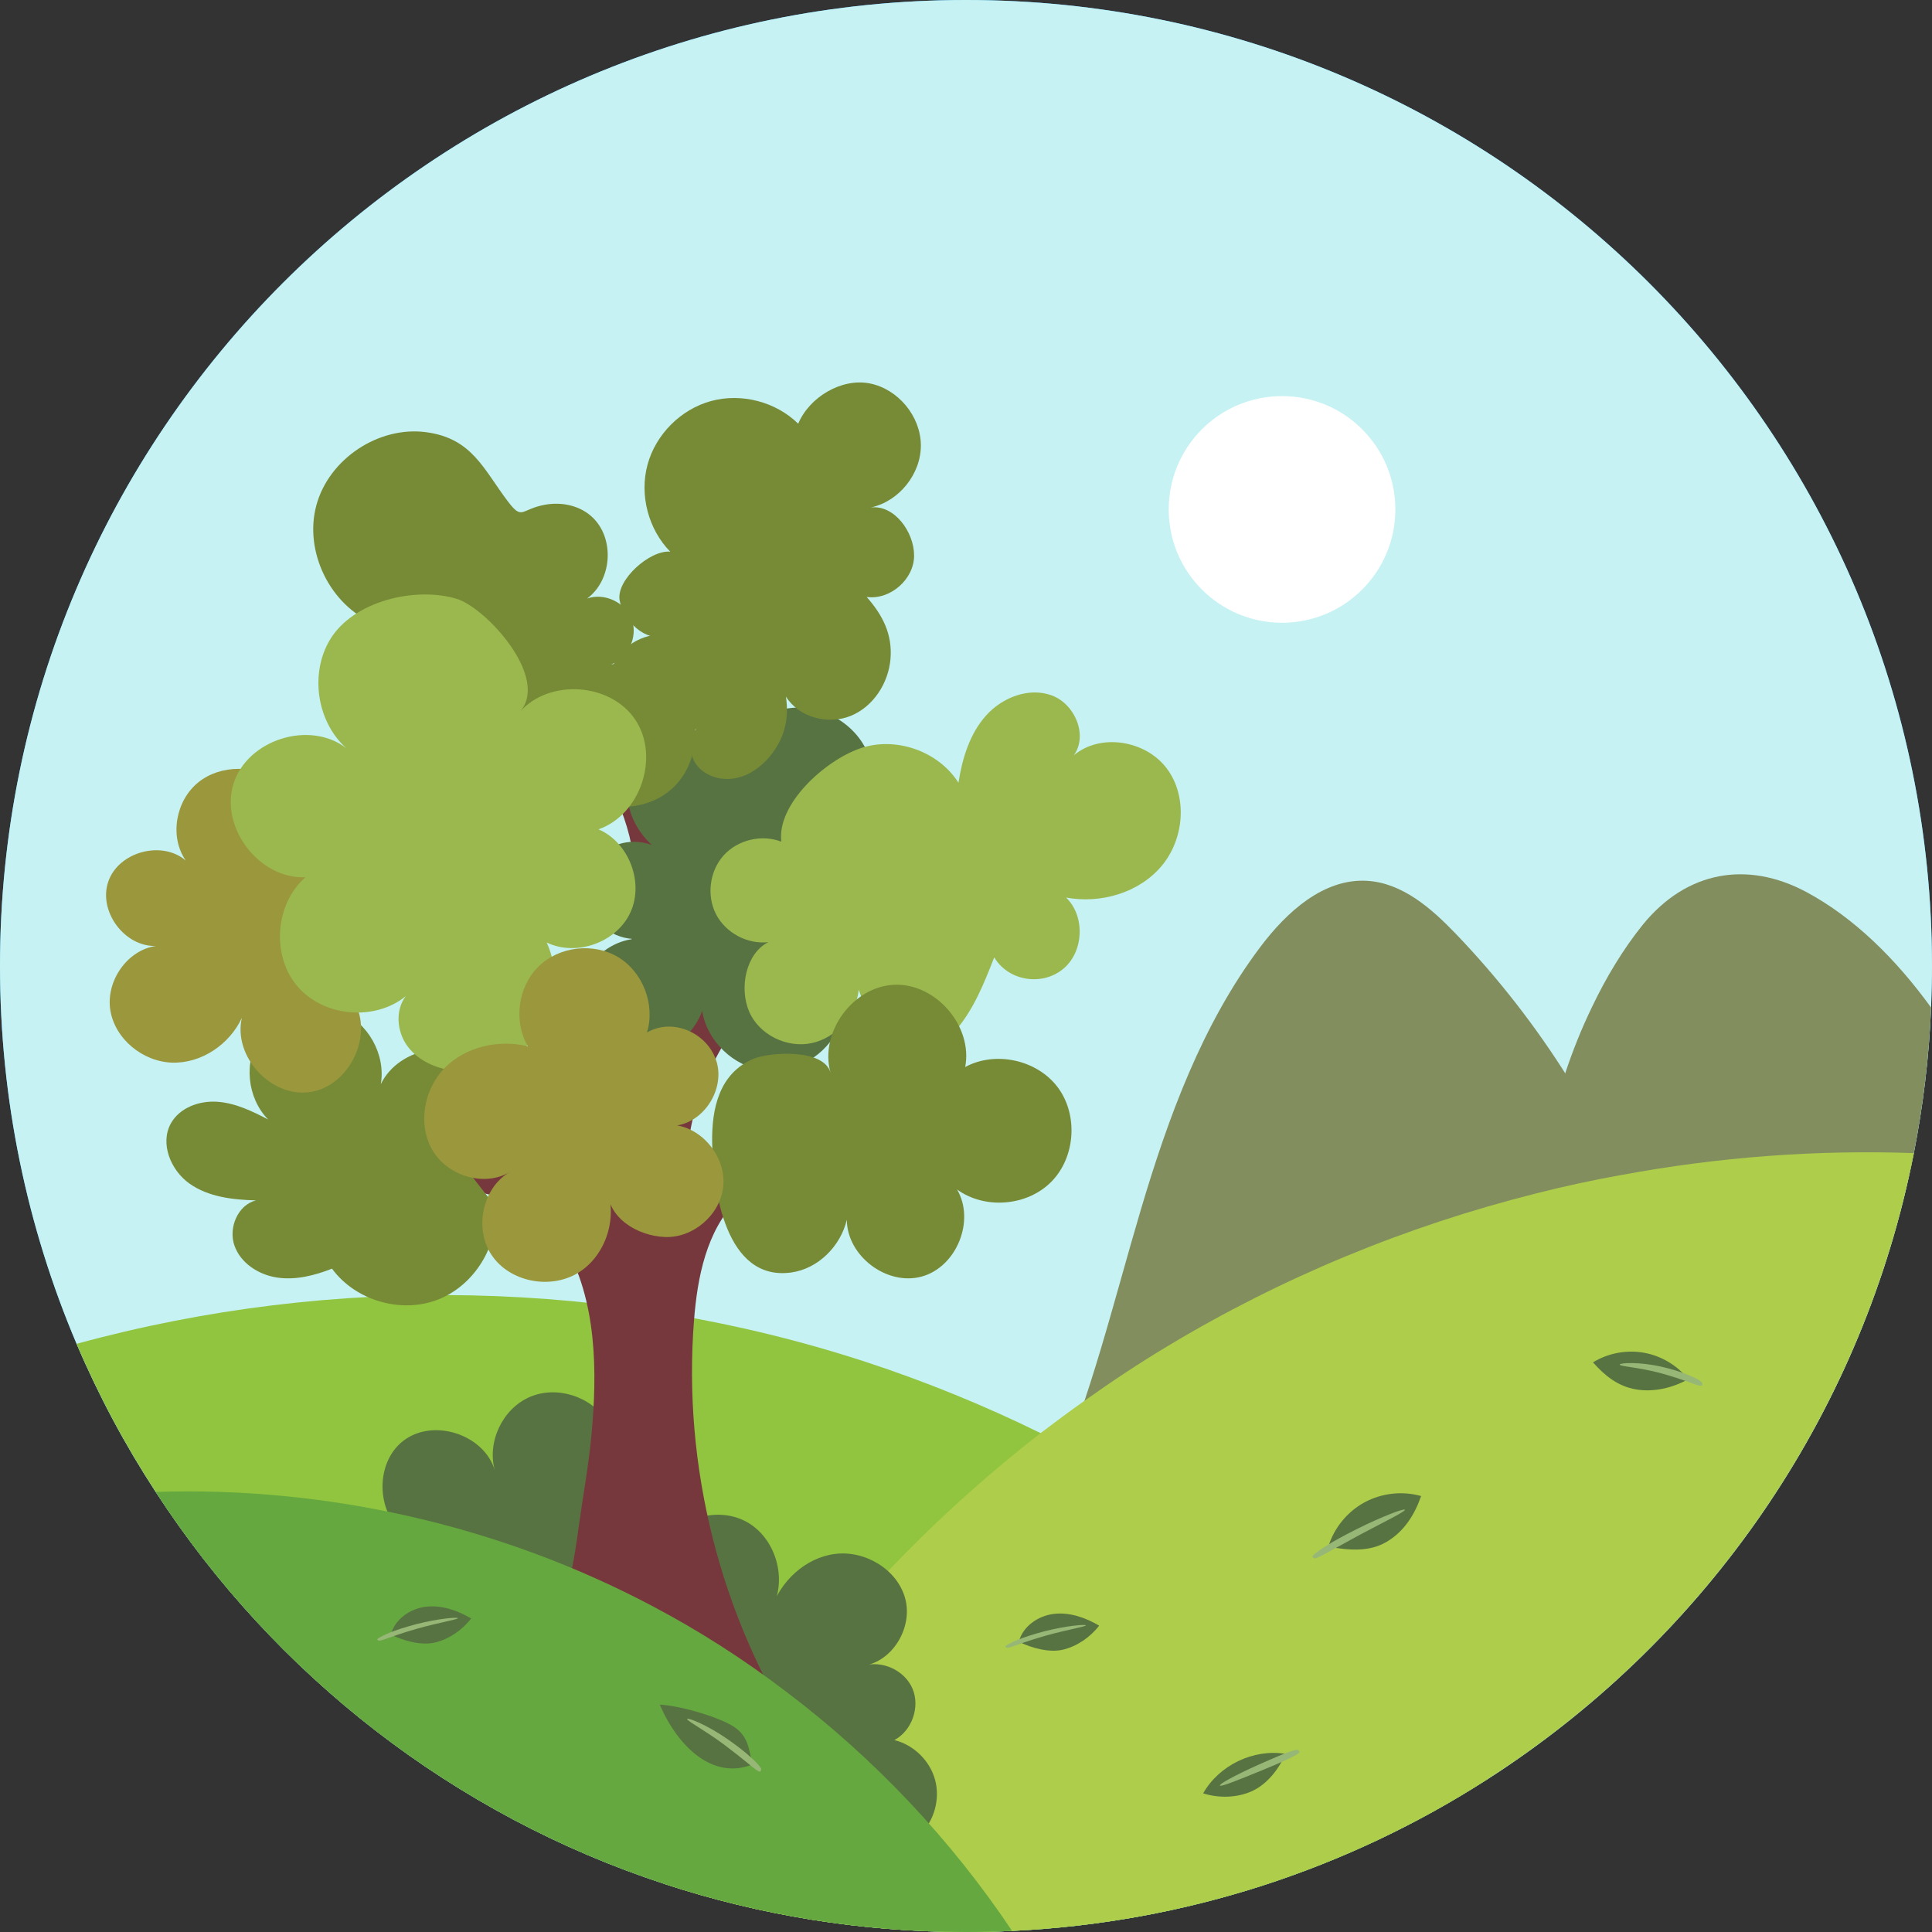 <?xml version="1.0" encoding="UTF-8" standalone="no"?>
<!-- Generator: Adobe Illustrator 27.5.0, SVG Export Plug-In . SVG Version: 6.00 Build 0)  -->

<svg
   version="1.1"
   x="0px"
   y="0px"
   viewBox="0 0 106.46 106.46"
   xml:space="preserve"
   id="svg32"
   sodipodi:docname="august.svg"
   width="106.46"
   height="106.46"
   inkscape:version="1.3.2 (091e20e, 2023-11-25, custom)"
   xmlns:inkscape="http://www.inkscape.org/namespaces/inkscape"
   xmlns:sodipodi="http://sodipodi.sourceforge.net/DTD/sodipodi-0.dtd"
   xmlns="http://www.w3.org/2000/svg"
   xmlns:svg="http://www.w3.org/2000/svg"><rect x="0" y="0" width="106.46" height="106.46" fill="#333333" stroke="none"/><defs
   id="defs32" /><sodipodi:namedview
   id="namedview32"
   pagecolor="#ffffff"
   bordercolor="#000000"
   borderopacity="0.25"
   inkscape:showpageshadow="2"
   inkscape:pageopacity="0.0"
   inkscape:pagecheckerboard="0"
   inkscape:deskcolor="#d1d1d1"
   inkscape:zoom="1.554"
   inkscape:cx="-120.01287"
   inkscape:cy="70.46332"
   inkscape:window-width="1920"
   inkscape:window-height="991"
   inkscape:window-x="2391"
   inkscape:window-y="435"
   inkscape:window-maximized="1"
   inkscape:current-layer="svg32" />

<g
   id="OBJECTS"
   transform="translate(-370.278,-179.304)">

	<g
   id="g32">
		<path
   style="fill:#39b8ff"
   d="m 476.738,232.534 c 0,0.77 -0.02,1.53 -0.05,2.29 -0.11,2.73 -0.44,5.41 -0.95,8.02 -0.09,0.45 -0.18,0.89 -0.28,1.33 -3.1,13.9 -11.63,25.75 -23.26,33.2 -7.61,4.88 -16.55,7.88 -26.15,8.33 -0.84,0.04 -1.69,0.06 -2.54,0.06 -5.79,0 -11.37,-0.93 -16.59,-2.64 -11.64,-3.81 -21.51,-11.53 -28.06,-21.61 -1.68,-2.57 -3.14,-5.3 -4.36,-8.16 -2.71,-6.39 -4.22,-13.43 -4.22,-20.82 0,-29.4 23.83,-53.23 53.23,-53.23 29.4,0 53.23,23.83 53.23,53.23 z"
   id="path1" />
		<path
   style="fill:#c6f2f3"
   d="m 476.738,232.534 c 0,0.77 -0.02,1.53 -0.05,2.29 -0.11,2.73 -0.44,5.41 -0.95,8.02 -0.09,0.45 -0.18,0.89 -0.28,1.33 -3.1,13.9 -11.63,25.75 -23.26,33.2 -7.61,4.88 -16.55,7.88 -26.15,8.33 -0.84,0.04 -1.69,0.06 -2.54,0.06 -5.79,0 -11.37,-0.93 -16.59,-2.64 -11.64,-3.81 -21.51,-11.53 -28.06,-21.61 -1.68,-2.57 -3.14,-5.3 -4.36,-8.16 -2.71,-6.39 -4.22,-13.43 -4.22,-20.82 0,-29.4 23.83,-53.23 53.23,-53.23 29.4,0 53.23,23.83 53.23,53.23 z"
   id="path2" />
		<path
   style="fill:#91c53f"
   d="m 452.198,277.374 c -7.61,4.88 -16.55,7.88 -26.15,8.33 -0.84,0.04 -1.69,0.06 -2.54,0.06 -5.79,0 -11.37,-0.93 -16.59,-2.64 -11.64,-3.81 -21.51,-11.53 -28.06,-21.61 -1.68,-2.57 -3.14,-5.3 -4.36,-8.16 14.18,-3.88 29.51,-3.57 43.5,1 3.29,1.08 6.51,2.39 9.62,3.92 0.51,0.24 1.02,0.5 1.52,0.76 0.51,0.26 1.02,0.54 1.53,0.82 8.16,4.46 15.51,10.43 21.53,17.52 z"
   id="path3" />
		<g
   id="g6">
			<g
   id="g5">
				<path
   style="fill:#828e5e"
   d="m 461.175,247.824 c -2.339,-6.341 -5.999,-12.191 -10.68,-17.067 -1.344,-1.4 -2.941,-2.798 -4.878,-2.916 -2.406,-0.146 -4.445,1.721 -5.894,3.648 -3.203,4.26 -5.064,9.368 -6.582,14.478 -1.518,5.11 -2.747,10.33 -4.886,15.212 5.452,-3.027 10.871,-5.836 16.648,-8.184 5.232,-2.127 10.703,-4.231 16.272,-5.171 z"
   id="path4" />
				<path
   style="fill:#828e5e"
   d="m 476.688,234.824 c -0.11,2.73 -0.44,5.41 -0.95,8.02 -0.09,0.45 -0.18,0.89 -0.28,1.33 -7.21,1.91 -14.4,3.92 -21.61,5.78 0.16,-0.04 0.3,-0.19 0.41,-0.42 0.52,-1.03 0.58,-3.63 0.67,-4.47 0.01,-0.06 0.01,-0.11 0.02,-0.15 0.32,-2.09 0.84,-4.31 1.58,-6.47 0.41,-1.24 0.9,-2.46 1.46,-3.62 0.8,-1.68 1.74,-3.23 2.81,-4.56 2.42,-2.98 5.77,-3.54 9.01,-1.81 2.65,1.42 4.96,3.72 6.88,6.37 z"
   id="path5" />
			</g>
		</g>
		<path
   style="fill:#aecd4b"
   d="m 475.738,242.844 c -0.09,0.45 -0.18,0.89 -0.28,1.33 -3.1,13.9 -11.63,25.75 -23.26,33.2 -7.61,4.88 -16.55,7.88 -26.15,8.33 -0.84,0.04 -1.69,0.06 -2.54,0.06 -5.79,0 -11.37,-0.93 -16.59,-2.64 1.91,-3.71 4.15,-7.27 6.67,-10.61 4.02,-5.34 8.75,-10.14 14.03,-14.24 0.8,-0.61 1.61,-1.21 2.43,-1.79 1.49,-1.06 3.01,-2.07 4.58,-3.01 6.3,-3.79 13.17,-6.62 20.3,-8.41 1.54,-0.39 3.1,-0.73 4.67,-1.01 h 0.01 c 5.31,-0.99 10.72,-1.4 16.13,-1.21 z"
   id="path6" />
		<path
   style="fill:#587342"
   d="m 420.968,280.405 c 0.79,-0.761 1.123,-1.964 0.837,-3.023 -0.286,-1.059 -1.178,-1.932 -2.244,-2.193 0.968,-0.519 1.427,-1.819 1.001,-2.831 -0.427,-1.012 -1.679,-1.59 -2.726,-1.259 1.641,-0.23 2.761,-2.134 2.317,-3.73 -0.443,-1.596 -2.21,-2.643 -3.854,-2.439 -1.644,0.204 -3.044,1.518 -3.539,3.099 0.962,-1.635 0.285,-4.012 -1.395,-4.894 -1.679,-0.882 -4.021,-0.091 -4.821,1.63 0.965,-0.904 0.873,-2.681 -0.18,-3.481 -1.053,-0.8 -2.789,-0.414 -3.403,0.758 1.263,-1.026 1.606,-3.018 0.759,-4.408 -0.847,-1.389 -2.775,-1.998 -4.265,-1.346 -1.491,0.652 -2.353,2.48 -1.908,4.045 -0.589,-1.99 -3.388,-2.902 -5.037,-1.642 -1.649,1.26 -1.503,4.201 0.262,5.291 9.112,5.628 18.967,10.991 28.196,16.423 z"
   id="path7" />
		<path
   style="fill:#77383d"
   d="m 408.121,243.664 c 0.025,-3.942 2.093,-7.649 4.854,-10.462 2.761,-2.813 6.186,-4.866 9.57,-6.887 -5.736,0.966 -10.953,3.954 -14.343,8.68 -1.14,-6.846 1.302,-14.189 6.315,-18.989 -3.712,0.738 -6.799,3.54 -7.706,7.214 -2.354,-4.594 -6.655,-8.151 -11.609,-9.601 2.197,1.684 4.409,3.382 6.245,5.453 1.837,2.071 3.295,4.564 3.713,7.3 0.334,2.187 -0.006,4.413 -0.346,6.599 -0.592,3.808 -1.075,7.449 -1.667,11.257 -2.503,-3.492 -5.327,-6.754 -8.424,-9.732 -1.267,-1.218 -2.804,-2.469 -4.554,-2.302 2.265,1.086 4.109,2.915 5.56,4.966 1.411,1.994 2.48,4.206 3.526,6.415 -3.445,-0.334 -6.891,-0.668 -10.336,-1.003 1.792,0.835 3.663,1.484 5.581,1.962 2.689,0.67 5.287,0.656 6.839,3.283 1.842,3.119 1.859,7.099 1.526,10.597 -0.163,1.708 -0.479,3.412 -0.71,5.101 -0.145,1.063 -0.673,5.189 -1.923,5.602 -1.032,0.34 -1.573,2.322 -0.813,3.098 0.653,0.666 1.711,0.642 2.644,0.616 4.181,-0.118 8.385,0.654 12.251,2.249 -4.357,-6.774 -6.425,-14.992 -5.794,-23.021 0.188,-2.387 0.685,-4.915 2.36,-6.626 1.414,-1.443 3.439,-2.072 5.375,-2.649 1.889,-0.563 3.777,-1.125 5.666,-1.688 -4.797,-1.471 -9.763,-0.415 -13.8,2.568 z"
   id="path8" />
		<path
   style="fill:#65a83f"
   d="m 426.048,285.704 c -0.84,0.04 -1.69,0.06 -2.54,0.06 -5.79,0 -11.37,-0.93 -16.59,-2.64 -11.64,-3.81 -21.51,-11.53 -28.06,-21.61 9.45,-0.31 18.99,1.86 27.35,6.28 2.58,1.36 5.05,2.94 7.38,4.72 4.85,3.66 9.08,8.14 12.46,13.19 z"
   id="path9" />
		<circle
   style="fill:#ffffff"
   cx="440.923"
   cy="207.375"
   r="6.245"
   id="circle9" />
		<g
   id="g18">
			<path
   style="fill:#587342"
   d="m 410.288,222.528 c -0.086,-1.911 1.366,-3.775 3.24,-4.159 1.874,-0.384 3.942,0.76 4.614,2.551 0.672,1.791 -0.135,4.013 -1.799,4.956 1.424,-0.898 3.569,-0.493 4.481,0.923 0.912,1.416 0.558,3.479 -0.724,4.571 -1.282,1.092 -3.312,1.14 -4.693,0.177 1.316,1.068 1.743,2.806 1.08,4.367 -0.662,1.561 -2.421,2.577 -4.104,2.373 -1.683,-0.205 -3.147,-1.613 -3.416,-3.287 -0.511,1.563 -2.554,3.001 -4.16,2.646 -1.606,-0.355 -2.8,-2.036 -2.605,-3.669 0.195,-1.633 1.75,-2.987 3.395,-2.954 -1.224,0.161 -2.506,-0.639 -2.9,-1.809 -0.393,-1.17 0.146,-2.583 1.219,-3.193 1.073,-0.611 2.562,-0.353 3.368,0.583 -1.392,-0.668 -2.449,-2.105 -2.437,-3.649 0.013,-1.544 1.253,-3.05 2.794,-3.149 1.541,-0.101 3,1.219 2.647,2.722 z"
   id="path10" />
			<path
   style="fill:#778b36"
   d="m 397.571,245.776 c 0.212,2.159 -1.161,4.377 -3.188,5.151 -2.027,0.774 -4.528,0.035 -5.81,-1.715 -0.961,0.377 -2.001,0.642 -3.022,0.49 -1.021,-0.151 -2.018,-0.792 -2.356,-1.767 -0.339,-0.975 0.185,-2.233 1.186,-2.485 -1.274,-0.036 -2.611,-0.186 -3.653,-0.919 -1.042,-0.733 -1.653,-2.22 -1.03,-3.331 0.486,-0.867 1.572,-1.255 2.564,-1.184 0.991,0.071 1.913,0.517 2.793,0.977 -1.168,-1.184 -1.364,-3.203 -0.445,-4.589 0.918,-1.386 2.854,-1.992 4.399,-1.378 1.545,0.614 2.536,2.384 2.252,4.022 1.003,-2.083 4.213,-2.628 5.847,-0.992 1.634,1.635 1.087,4.845 -0.997,5.846"
   id="path11" />
			<path
   style="fill:#9a973d"
   d="m 391.867,225.872 c -1.394,-1.062 -3.658,-0.679 -4.625,0.783 0.309,-1.569 -0.292,-3.314 -1.579,-4.264 -1.287,-0.95 -3.215,-0.979 -4.46,0.025 -1.245,1.004 -1.601,2.993 -0.689,4.306 -1.318,-1.128 -3.7,-0.482 -4.268,1.158 -0.568,1.639 0.904,3.62 2.638,3.549 -1.599,0.219 -2.78,1.943 -2.527,3.537 0.253,1.594 1.79,2.841 3.404,2.893 1.614,0.051 3.169,-1.006 3.846,-2.471 -0.5,2.121 1.596,4.408 3.753,4.094 2.157,-0.314 3.515,-3.102 2.432,-4.993 1.007,0.483 2.351,0.077 2.922,-0.883 0.411,-0.69 0.251,-1.295 0.122,-2.02 -0.173,-0.967 -0.207,-0.821 -0.032,-1.787 0.264,-1.461 0.426,-2.888 -0.937,-3.927 z"
   id="path12" />
			<path
   style="fill:#778b36"
   d="m 393.75,203.118 c -2.619,-0.343 -5.349,1.478 -6.039,4.027 -0.69,2.549 0.749,5.499 3.183,6.524 -1.567,0.228 -2.637,2.129 -2.021,3.587 0.616,1.459 2.725,2.015 3.981,1.05 -1.95,1.163 -2.165,4.373 -0.389,5.786 1.776,1.413 4.856,0.481 5.55,-1.68 -0.706,1.354 0.236,3.268 1.74,3.534 1.504,0.266 3.045,-1.21 2.845,-2.724 1.457,0.876 3.481,0.67 4.731,-0.482 1.25,-1.152 1.622,-3.152 0.868,-4.676 -0.754,-1.524 -2.569,-2.442 -4.243,-2.147 0.943,-0.353 1.484,-1.528 1.138,-2.474 -0.346,-0.946 -1.517,-1.496 -2.465,-1.157 1.353,-0.991 1.532,-3.228 0.353,-4.421 -0.693,-0.701 -1.732,-0.921 -2.68,-0.747 -1.34,0.246 -1.226,0.878 -2.029,-0.174 -1.346,-1.765 -1.964,-3.491 -4.523,-3.826 z"
   id="path13" />
			<path
   style="fill:#778b36"
   d="m 407.21,209.703 c -1.21,-1.235 -1.704,-3.128 -1.25,-4.797 0.453,-1.669 1.836,-3.052 3.505,-3.505 1.669,-0.453 3.562,0.04 4.797,1.25 0.617,-1.466 2.383,-2.526 3.944,-2.219 1.56,0.308 2.8,1.803 2.815,3.393 0.014,1.59 -1.199,3.107 -2.754,3.442 1.295,-0.157 2.389,1.358 2.381,2.663 -0.008,1.305 -1.319,2.444 -2.613,2.27 0.892,1.008 1.426,2.073 1.312,3.415 -0.114,1.341 -0.954,2.639 -2.203,3.141 -1.249,0.502 -2.851,0.075 -3.56,-1.07 0.193,1.249 -0.094,2.348 -0.905,3.318 -0.485,0.58 -1.141,1.042 -1.884,1.182 -0.743,0.14 -1.572,-0.08 -2.065,-0.653 -0.493,-0.573 -0.565,-1.504 -0.081,-2.085 -0.923,0.824 -2.556,0.65 -3.581,-0.042 -1.025,-0.692 -1.489,-2.113 -1.069,-3.277 0.419,-1.164 1.682,-1.962 2.914,-1.842 -1.029,0.466 -2.305,-0.798 -2.493,-1.912 -0.192,-1.112 1.665,-2.775 2.79,-2.672 z"
   id="path14" />
			<path
   style="fill:#9bb84e"
   d="m 413.331,225.683 c -1.079,-0.419 -2.403,-0.104 -3.178,0.757 -0.775,0.861 -0.949,2.21 -0.419,3.24 0.53,1.029 1.73,1.671 2.881,1.54 -1.247,0.632 -1.607,2.528 -1.061,3.815 0.546,1.286 2.083,2.04 3.45,1.749 1.367,-0.291 2.447,-1.552 2.594,-2.942 0.268,0.786 0.559,1.655 1.058,2.319 0.499,0.665 1.267,1.182 2.097,1.167 0.849,-0.015 1.597,-0.571 2.155,-1.21 1.014,-1.16 1.595,-2.627 2.156,-4.062 0.764,1.289 2.585,1.599 3.761,0.67 1.175,-0.929 1.275,-2.923 0.198,-3.964 1.901,0.354 4.011,-0.256 5.259,-1.734 1.248,-1.478 1.452,-3.816 0.299,-5.369 -1.154,-1.552 -3.645,-1.978 -5.129,-0.738 0.787,-1.097 0.06,-2.817 -1.203,-3.292 -1.264,-0.475 -2.746,0.103 -3.643,1.111 -0.898,1.008 -1.304,2.362 -1.513,3.696 -1.108,-1.755 -3.491,-2.579 -5.446,-1.885 -1.955,0.695 -4.564,3.072 -4.316,5.132 z"
   id="path15" />
			<path
   style="fill:#778b36"
   d="m 413.884,249.422 c 1.479,-0.207 2.713,-1.451 3.057,-2.905 0.009,1.994 2.203,3.658 4.126,3.13 1.923,-0.528 2.958,-3.079 1.948,-4.798 1.533,1.114 3.87,0.921 5.199,-0.43 1.329,-1.35 1.484,-3.691 0.346,-5.205 -1.138,-1.514 -3.43,-2.015 -5.097,-1.114 0.432,-2.251 -1.617,-4.628 -3.907,-4.532 -2.29,0.096 -4.133,2.636 -3.514,4.843 -0.377,-1.344 -3.37,-1.133 -4.251,-0.76 -1.879,0.794 -2.299,2.733 -2.271,4.602 0.039,2.64 0.741,7.677 4.364,7.169 z"
   id="path16" />
			<path
   style="fill:#9bb84e"
   d="m 388.469,214.539 c -1.13,1.869 -0.741,4.516 0.878,5.982 -2.019,-1.543 -5.44,-0.458 -6.201,1.966 -0.761,2.424 1.427,5.269 3.965,5.157 -1.672,1.46 -1.889,4.295 -0.458,5.992 1.431,1.697 4.262,1.962 5.983,0.56 -0.592,0.786 -0.49,1.96 0.093,2.753 0.583,0.793 1.557,1.231 2.535,1.347 1.755,0.207 3.594,-0.597 4.634,-2.025 1.04,-1.429 1.241,-3.425 0.505,-5.032 1.639,0.793 3.856,-0.005 4.614,-1.66 0.758,-1.656 -0.087,-3.855 -1.759,-4.577 2.315,-0.805 3.388,-4.006 2.024,-6.043 -1.364,-2.037 -4.733,-2.265 -6.358,-0.43 1.668,-1.882 -1.868,-5.742 -3.486,-6.229 -2.28,-0.687 -5.689,0.123 -6.969,2.239 z"
   id="path17" />
			<path
   style="fill:#9a973d"
   d="m 405.927,236.199 c 0.469,-1.521 -0.213,-3.318 -1.573,-4.145 -1.36,-0.827 -3.269,-0.606 -4.404,0.509 -1.135,1.115 -1.389,3.021 -0.586,4.395 -1.601,-0.388 -3.419,0.013 -4.576,1.186 -1.157,1.173 -1.51,3.127 -0.676,4.547 0.835,1.421 2.873,2.042 4.279,1.183 -1.539,0.871 -2.006,3.15 -1.008,4.61 0.997,1.46 3.195,1.883 4.715,0.979 1.52,-0.904 2.208,-2.947 1.642,-4.621 0.037,1.554 1.619,2.557 3.171,2.625 1.553,0.068 3.045,-1.21 3.217,-2.754 0.172,-1.545 -1.002,-3.12 -2.532,-3.395 1.58,-0.263 2.673,-2.131 2.127,-3.637 -0.546,-1.508 -2.414,-2.293 -3.796,-1.482 z"
   id="path18" />
		</g>
		<g
   id="g21">
			<path
   style="fill:#587342"
   d="m 406.632,273.235 c 1.039,0.057 2.764,0.541 3.73,1.018 0.965,0.476 1.17,1.031 1.354,2.289 -2.125,0.831 -4.051,-0.92 -5.084,-3.307 z"
   id="path19" />
			<g
   id="g20">
				<path
   style="fill:#97b776"
   d="m 412.214,276.834 c -0.033,0.036 0.012,0.169 -0.199,0.037 -0.218,-0.124 -0.661,-0.549 -1.84,-1.436 -1.091,-0.809 -2.077,-1.32 -2.031,-1.411 0.039,-0.086 1.093,0.327 2.233,1.118 0.917,0.64 1.373,1.074 1.614,1.323 0.239,0.254 0.256,0.334 0.223,0.369 z"
   id="path20" />
			</g>
		</g>
		<g
   id="g23">
			<path
   style="fill:#587342"
   d="m 426.419,269.77 c 0.216,-0.847 1.063,-1.433 1.931,-1.535 0.868,-0.102 1.74,0.204 2.494,0.646 -0.472,0.628 -1.22,1.142 -1.984,1.324 -0.763,0.183 -1.736,-0.088 -2.441,-0.435 z"
   id="path21" />
			<g
   id="g22">
				<path
   style="fill:#97b776"
   d="m 425.724,270.089 c -0.014,-0.032 -0.14,-0.029 0.058,-0.15 0.2,-0.111 0.715,-0.396 2.055,-0.747 1.235,-0.314 2.266,-0.391 2.272,-0.326 0.009,0.073 -1,0.231 -2.205,0.568 -0.973,0.275 -1.499,0.488 -1.799,0.586 -0.298,0.101 -0.366,0.101 -0.381,0.069 z"
   id="path22" />
			</g>
		</g>
		<g
   id="g25">
			<path
   style="fill:#587342"
   d="m 436.576,278.124 c 0.879,-1.555 2.775,-2.464 4.538,-2.177 -0.359,0.835 -1.013,1.673 -1.839,2.051 -0.827,0.378 -1.832,0.4 -2.699,0.126 z"
   id="path23" />
			<g
   id="g24">
				<path
   style="fill:#97b776"
   d="m 441.824,275.758 c 0.04,0.09 0.545,0.054 -2.089,1.13 -1.211,0.495 -2.194,0.895 -2.234,0.805 -0.04,-0.09 0.895,-0.596 2.089,-1.13 1.928,-0.863 2.194,-0.895 2.234,-0.805 z"
   id="path24" />
			</g>
		</g>
		<g
   id="g27">
			<path
   style="fill:#587342"
   d="m 443.472,264.533 c 0.314,-1.029 1.043,-1.925 1.988,-2.44 0.944,-0.515 2.092,-0.644 3.127,-0.351 -0.368,1.054 -0.949,1.964 -1.912,2.529 -0.963,0.566 -2.104,0.455 -3.203,0.262 z"
   id="path25" />
			<g
   id="g26">
				<path
   style="fill:#97b776"
   d="m 442.676,265.154 c -0.026,-0.042 -0.184,-0.021 0.032,-0.212 0.22,-0.184 0.801,-0.611 2.336,-1.382 1.414,-0.703 2.612,-1.152 2.649,-1.064 0.039,0.094 -1.104,0.647 -2.482,1.379 -2.211,1.211 -2.471,1.38 -2.535,1.279 z"
   id="path26" />
			</g>
		</g>
		<g
   id="g29">
			<path
   style="fill:#587342"
   d="m 458.056,254.374 c 0.829,-0.508 1.846,-0.7 2.803,-0.531 0.957,0.169 1.846,0.699 2.45,1.461 -0.872,0.481 -1.91,0.728 -2.891,0.559 -0.981,-0.169 -1.701,-0.745 -2.362,-1.489 z"
   id="path27" />
			<g
   id="g28">
				<path
   style="fill:#97b776"
   d="m 464.078,255.55 c -0.02,0.045 0.059,0.153 -0.171,0.101 -0.235,-0.04 -0.753,-0.299 -2.093,-0.675 -1.238,-0.335 -2.29,-0.376 -2.286,-0.479 -0.003,-0.093 1.078,-0.17 2.367,0.132 1.035,0.247 1.581,0.502 1.874,0.652 0.291,0.156 0.329,0.226 0.309,0.269 z"
   id="path28" />
			</g>
		</g>
		<g
   id="g31">
			<path
   style="fill:#587342"
   d="m 391.816,269.375 c 0.216,-0.847 1.063,-1.433 1.931,-1.535 0.868,-0.102 1.74,0.204 2.494,0.646 -0.472,0.628 -1.22,1.142 -1.984,1.324 -0.764,0.183 -1.737,-0.088 -2.441,-0.435 z"
   id="path29" />
			<g
   id="g30">
				<path
   style="fill:#97b776"
   d="m 391.12,269.694 c -0.014,-0.032 -0.14,-0.029 0.058,-0.15 0.2,-0.111 0.715,-0.396 2.055,-0.747 1.235,-0.314 2.266,-0.391 2.272,-0.326 0.009,0.073 -1,0.231 -2.205,0.568 -0.973,0.275 -1.499,0.488 -1.799,0.586 -0.298,0.102 -0.366,0.102 -0.381,0.069 z"
   id="path30" />
			</g>
		</g>
	</g>

</g>
</svg>
